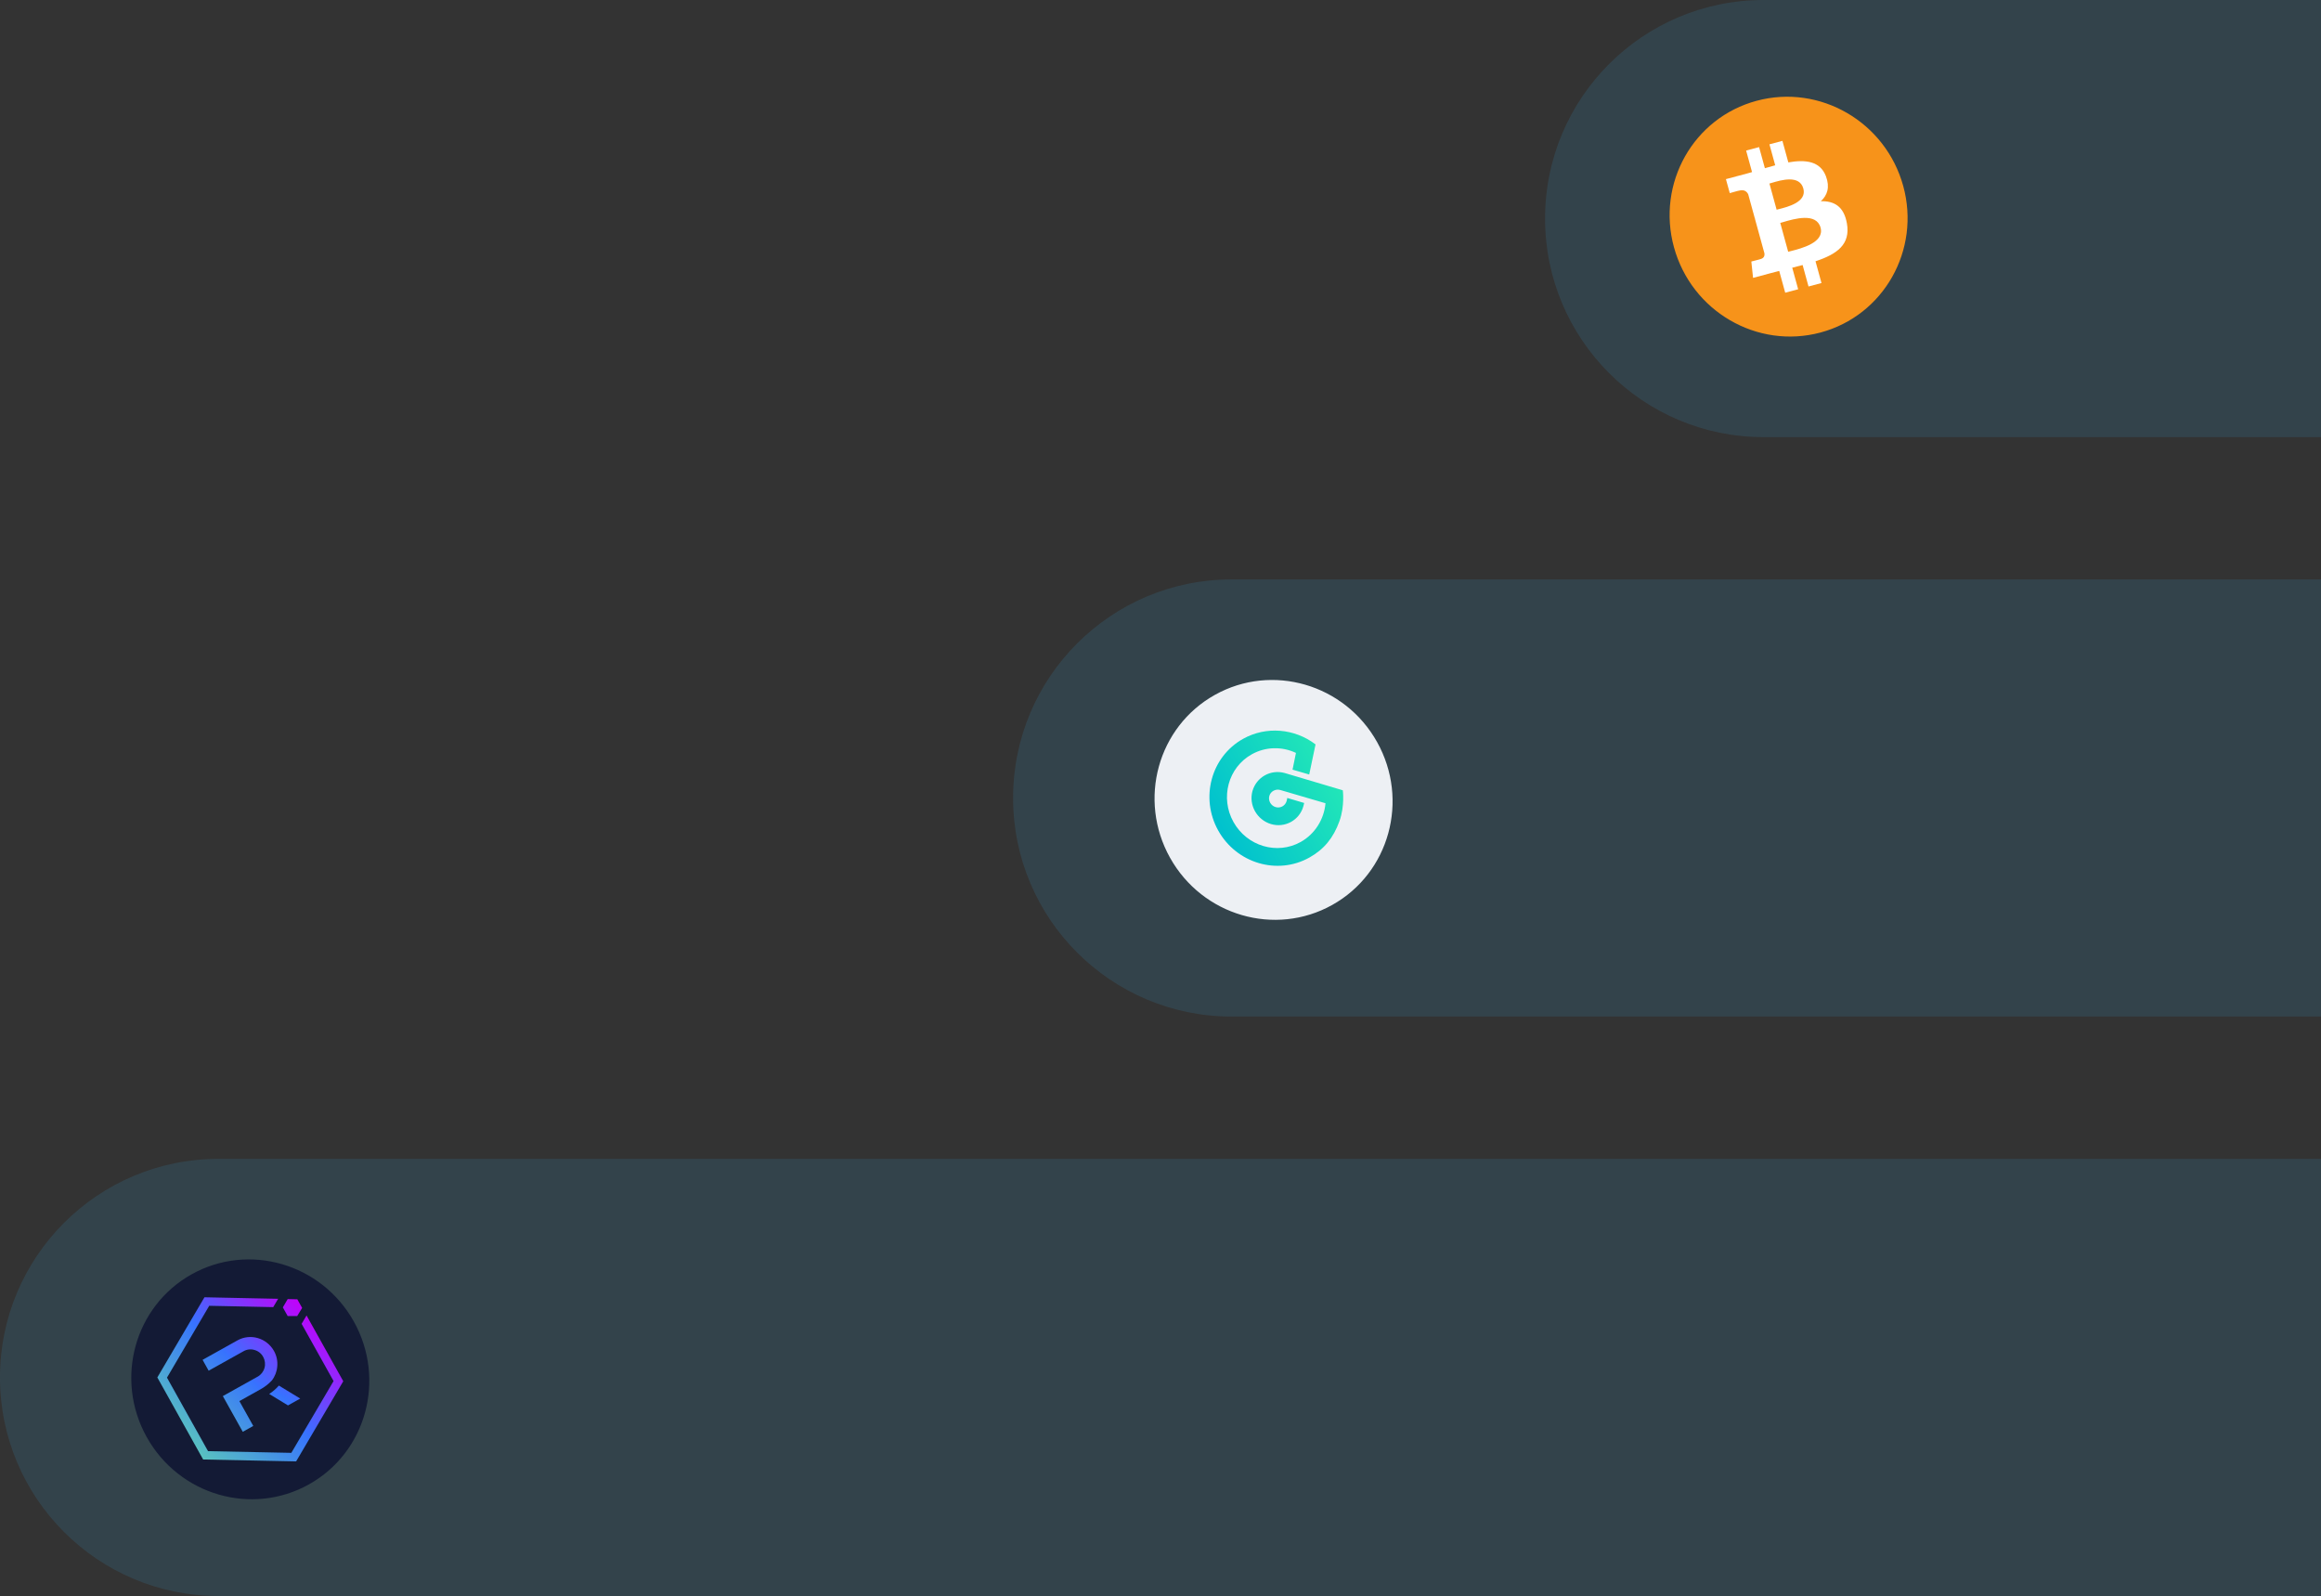 <svg width="685" height="471" viewBox="0 0 685 471" fill="none" xmlns="http://www.w3.org/2000/svg">
<rect x="0" y="0" width="685" height="471" fill="#333333" stroke="none"/>
<path d="M456 64.5C456 28.878 484.878 0 520.5 0H1028V129H520.5C484.878 129 456 100.122 456 64.5Z" fill="#3AA4D9" fill-opacity="0.15"/>
<path d="M561.701 54.883C566.894 73.77 555.957 93.136 537.271 98.137C518.593 103.136 499.237 91.877 494.047 72.99C488.852 54.102 499.789 34.736 518.468 29.736C537.152 24.735 556.509 35.996 561.701 54.884L561.701 54.884L561.701 54.883Z" fill="#F7931A"/>
<path fill-rule="evenodd" clip-rule="evenodd" d="M538.882 51.994C537.186 47.529 532.852 47.04 527.792 47.925L526.045 41.569L522.218 42.594L523.92 48.782C522.913 49.051 521.891 49.347 520.875 49.641L519.163 43.412L515.338 44.435L517.084 50.789C516.26 51.028 515.451 51.262 514.657 51.474L514.652 51.455L509.373 52.865L510.51 56.997C510.51 56.997 513.321 56.186 513.288 56.251C514.838 55.837 515.593 56.611 515.956 57.357L517.946 64.597C518.053 64.569 518.194 64.536 518.358 64.516L518.247 64.546C518.153 64.571 518.055 64.597 517.954 64.625L520.742 74.768C520.809 75.279 520.739 76.142 519.656 76.434C519.717 76.465 516.874 77.178 516.874 77.178L517.384 82.002L522.364 80.669C522.91 80.523 523.452 80.385 523.988 80.247C524.363 80.151 524.735 80.056 525.104 79.96L526.873 86.387L530.696 85.364L528.947 79.004C530.003 78.745 531.021 78.482 532.012 78.216L533.751 84.547L537.578 83.522L535.815 77.105C542.146 75.01 546.198 72.166 545.078 65.909C544.178 60.87 541.286 59.288 537.391 59.379C539.295 57.643 540.129 55.26 538.883 51.994L538.882 51.994L538.882 51.994ZM537.306 67.171C538.519 71.578 531.645 73.315 528.499 74.11C528.216 74.181 527.964 74.245 527.75 74.302L525.409 65.785C525.67 65.716 525.985 65.623 526.342 65.519L526.342 65.519C529.532 64.583 536.068 62.665 537.306 67.171L537.306 67.171ZM524.969 61.726C527.595 61.07 533.323 59.639 532.223 55.632L532.223 55.632C531.096 51.535 525.654 53.149 522.996 53.938C522.697 54.026 522.433 54.105 522.215 54.163L524.338 61.887C524.517 61.839 524.73 61.786 524.969 61.726Z" fill="white"/>
<path d="M299 235.5C299 199.878 327.878 171 363.5 171H1028V300H363.5C327.878 300 299 271.122 299 235.5Z" fill="#3AA4D9" fill-opacity="0.15"/>
<ellipse cx="375.87" cy="236.065" rx="35" ry="35.507" transform="rotate(-29.179 375.87 236.065)" fill="#EDF0F4"/>
<path d="M379.174 228.135C375.034 226.978 370.809 229.337 369.636 233.461C368.5 237.622 370.99 241.97 375.111 243.195C379.232 244.421 383.543 242.053 384.679 237.893C384.698 237.825 384.771 237.52 384.904 236.968L379.918 235.491C379.823 236.061 379.746 236.368 379.728 236.378C379.339 237.79 377.889 238.6 376.483 238.19C375.077 237.781 374.245 236.292 374.614 234.915C374.99 233.55 376.445 232.738 377.86 233.143C377.86 233.143 382.308 234.438 391.195 237.051C390.779 241.781 388.083 246.129 383.88 248.476C376.918 252.364 368.028 249.735 364.036 242.585C360.043 235.435 362.478 226.494 369.436 222.609C373.501 220.339 378.344 220.242 382.476 222.196C382.345 222.844 382.012 224.489 381.469 227.135L386.391 228.568L388.256 219.681C382.071 214.973 373.689 214.237 366.866 218.047C357.427 223.318 354.146 235.449 359.539 245.107C364.932 254.766 376.974 258.363 386.43 253.083C390.724 250.685 393.514 247.318 395.302 242.357C396.931 237.863 396.306 233.226 396.306 233.226L379.174 228.135Z" fill="url(#paint0_linear_5_12257)"/>
<path d="M0 406.5C0 370.878 28.878 342 64.5 342H1028V471H64.5C28.878 471 0 442.122 0 406.5Z" fill="#3AA4D9" fill-opacity="0.15"/>
<ellipse opacity="0.98" cx="73.87" cy="407.065" rx="35" ry="35.507" transform="rotate(-29.179 73.87 407.065)" fill="#131A35"/>
<path d="M89.015 390.683L98.447 407.574L85.984 428.759L61.399 428.261L49.282 406.561L61.749 385.36L80.639 385.753L82.085 383.296L60.345 382.845L46.432 406.504L59.953 430.718L87.394 431.284L101.307 407.626L90.472 388.221L89.015 390.683Z" fill="url(#paint1_linear_5_12257)"/>
<path d="M74.749 420.82L71.651 422.55L65.765 412.009L76.093 406.242C77.064 405.686 77.774 404.763 78.069 403.675C78.364 402.587 78.22 401.42 77.669 400.427C77.401 399.934 77.037 399.5 76.597 399.152C76.158 398.804 75.654 398.549 75.116 398.403C74.584 398.24 74.025 398.187 73.474 398.246C72.923 398.306 72.391 398.478 71.91 398.75L61.581 404.518L59.791 401.312L70.129 395.539C71.946 394.539 74.089 394.305 76.094 394.889C78.099 395.473 79.804 396.827 80.84 398.657C81.636 400.056 81.981 401.666 81.826 403.261C81.707 404.771 81.153 406.207 80.232 407.395C79.251 408.447 78.11 409.335 76.85 410.025L70.653 413.486L74.749 420.82Z" fill="url(#paint2_linear_5_12257)"/>
<path d="M88.608 412.738L84.993 414.757L79.449 411.379C80.514 410.694 81.476 409.861 82.307 408.903L88.608 412.738Z" fill="url(#paint3_linear_5_12257)"/>
<path d="M84.897 388.379L87.707 388.39L89.172 385.991L87.751 383.445L84.911 383.381L83.475 385.833L84.897 388.379Z" fill="url(#paint4_linear_5_12257)"/>
<defs>
<linearGradient id="paint0_linear_5_12257" x1="382.85" y1="209.12" x2="349.761" y2="227.597" gradientUnits="userSpaceOnUse">
<stop stop-color="#22E6B8"/>
<stop offset="1" stop-color="#00C1CE"/>
</linearGradient>
<linearGradient id="paint1_linear_5_12257" x1="65.824" y1="362.006" x2="28.122" y2="400.575" gradientUnits="userSpaceOnUse">
<stop stop-color="#C200FB"/>
<stop offset="0.49" stop-color="#3772FF"/>
<stop offset="0.49" stop-color="#3773FE"/>
<stop offset="1" stop-color="#5AC4BE"/>
</linearGradient>
<linearGradient id="paint2_linear_5_12257" x1="65.427" y1="360.352" x2="26.776" y2="397.727" gradientUnits="userSpaceOnUse">
<stop stop-color="#C200FB"/>
<stop offset="0.49" stop-color="#3772FF"/>
<stop offset="0.49" stop-color="#3773FE"/>
<stop offset="1" stop-color="#5AC4BE"/>
</linearGradient>
<linearGradient id="paint3_linear_5_12257" x1="66.88" y1="369.927" x2="37.575" y2="415.184" gradientUnits="userSpaceOnUse">
<stop stop-color="#C200FB"/>
<stop offset="0.49" stop-color="#3772FF"/>
<stop offset="0.49" stop-color="#3773FE"/>
<stop offset="1" stop-color="#5AC4BE"/>
</linearGradient>
<linearGradient id="paint4_linear_5_12257" x1="65.825" y1="362.006" x2="28.122" y2="400.576" gradientUnits="userSpaceOnUse">
<stop stop-color="#C200FB"/>
<stop offset="0.49" stop-color="#3772FF"/>
<stop offset="0.49" stop-color="#3773FE"/>
<stop offset="1" stop-color="#5AC4BE"/>
</linearGradient>
</defs>
</svg>
